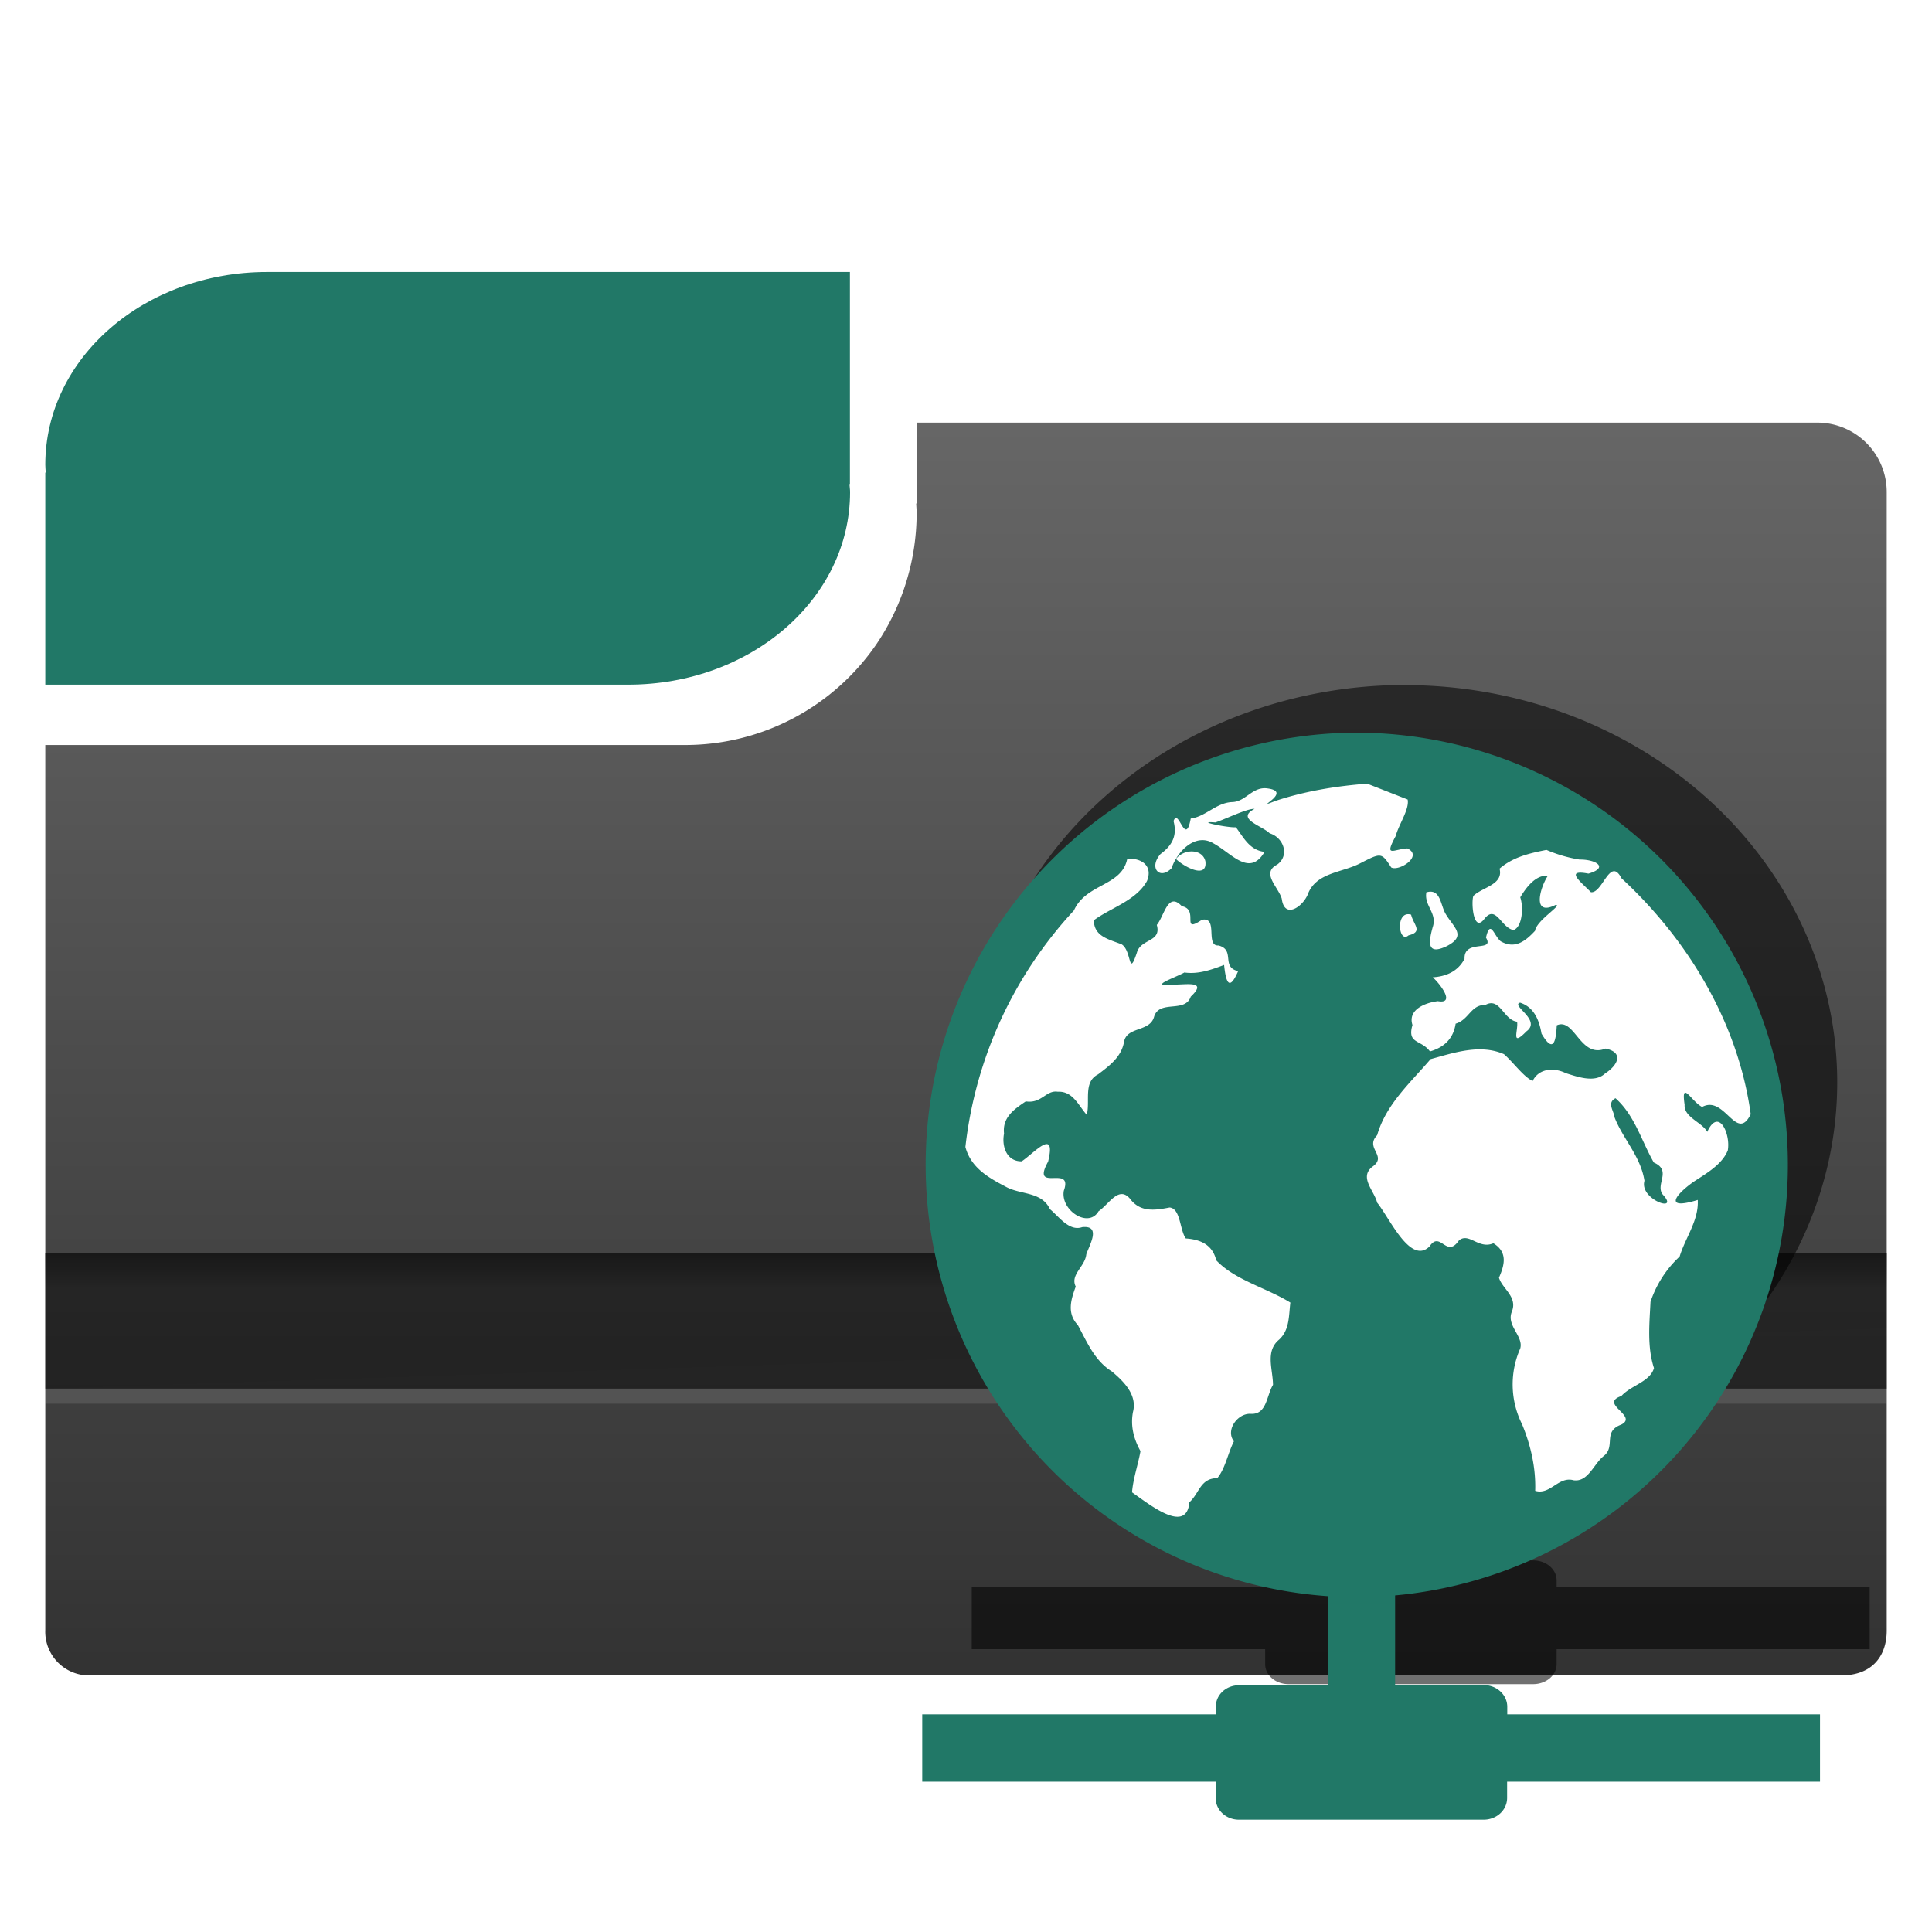 <?xml version="1.0" encoding="UTF-8" standalone="no"?><!--Created with Inkscape (http://www.inkscape.org/)--><svg xmlns:dc="http://purl.org/dc/elements/1.1/" xmlns:cc="http://creativecommons.org/ns#" xmlns:rdf="http://www.w3.org/1999/02/22-rdf-syntax-ns#" xmlns="http://www.w3.org/2000/svg" xmlns:xlink="http://www.w3.org/1999/xlink" width="128" height="128" enable-background="new"><defs><linearGradient id="t"><stop offset="0" stop-color="#333"/><stop offset="1" stop-color="#666"/></linearGradient><linearGradient id="a"><stop offset="0" stop-color="#003165"/><stop offset="1" stop-color="#00438a" stop-opacity="0"/></linearGradient><linearGradient id="b"><stop offset="0" stop-color="#004d00" stop-opacity="0"/><stop offset=".5" stop-color="#004d00"/><stop offset="1" stop-color="#004d00" stop-opacity="0"/></linearGradient><linearGradient gradientTransform="rotate(90 -90 50)" y2="-384" x2="-23.52" y1="-384" x1="-84" gradientUnits="userSpaceOnUse" id="c"><stop offset="0" stop-color="#fff"/><stop offset="1" stop-color="#fff" stop-opacity="0"/></linearGradient><linearGradient id="d"><stop offset="0" stop-color="#0f0"/><stop offset="1" stop-color="#006500"/></linearGradient><linearGradient gradientTransform="rotate(90 -90 50)" y2="-384" x2="-12" y1="-384" x1="-84" gradientUnits="userSpaceOnUse" id="e"><stop offset="0" stop-color="#e5ff00"/><stop offset="1" stop-color="#bff500" stop-opacity="0"/></linearGradient><linearGradient gradientTransform="rotate(90 -90 50)" y2="-384" x2="-12" y1="-384" x1="-84" gradientUnits="userSpaceOnUse" id="f"><stop offset="0" stop-color="#008c00"/><stop offset="1" stop-color="#00bf00"/></linearGradient><linearGradient x2="28" y1="57.5" x1="28" gradientUnits="userSpaceOnUse" id="h"><stop offset="0" stop-color="#fffccf"/><stop offset="1" stop-color="#fff" stop-opacity="0"/></linearGradient><linearGradient id="g" gradientUnits="userSpaceOnUse" x1="28" y1="57.5" x2="28"><stop offset="0" stop-color="#ffea00"/><stop offset="1" stop-color="#fc0"/></linearGradient><linearGradient id="p"><stop offset="0" stop-color="#000914"/><stop offset="1" stop-color="#00316e"/></linearGradient><linearGradient id="q"><stop offset="0" stop-color="#00f3fd"/><stop offset="1" stop-color="#00c4cc" stop-opacity="0"/></linearGradient><linearGradient id="i"><stop offset="0" stop-color="#fff"/><stop offset="1" stop-color="#fff" stop-opacity="0"/></linearGradient><linearGradient id="n"><stop offset="0" stop-color="#e00000"/><stop offset="1" stop-color="red" stop-opacity=".41"/></linearGradient><linearGradient id="l"><stop offset="0" stop-color="#f9ccca"/><stop offset="1" stop-color="#f9ccca" stop-opacity="0"/></linearGradient><linearGradient id="m"><stop offset="0" stop-color="#e20800"/><stop offset="1" stop-color="#9c0f0f"/></linearGradient><linearGradient id="j"><stop offset="0"/><stop offset="1" stop-opacity="0"/></linearGradient><linearGradient id="k"><stop offset="0" stop-color="#fff"/><stop offset="1" stop-color="#f1f1f1"/></linearGradient><linearGradient xlink:href="#m" id="o" gradientUnits="userSpaceOnUse" x1="32" y1="73.42" x2="32" y2="24.31"/><radialGradient gradientUnits="userSpaceOnUse" r="139.56" cy="112.3" cx="102" id="s"><stop offset="0" stop-color="#b7b8b9"/><stop offset=".19" stop-color="#ececec"/><stop offset=".26" stop-color="#fafafa"/><stop offset=".3" stop-color="#fff"/><stop offset=".53" stop-color="#fafafa"/><stop offset=".84" stop-color="#ebecec"/><stop offset="1" stop-color="#e1e2e3"/></radialGradient><linearGradient id="r"><stop offset="0" stop-color="#a2a2a2"/><stop offset="1" stop-color="#fff"/></linearGradient><linearGradient xlink:href="#t" id="w" x1="26.37" y1="110.28" x2="26.37" y2="28.13" gradientUnits="userSpaceOnUse" gradientTransform="translate(0 924.36)"/><linearGradient gradientTransform="translate(0 -1)" xlink:href="#u" id="x" x1="125" y1="1007.25" x2="125" y2="1010.74" gradientUnits="userSpaceOnUse"/><linearGradient id="u"><stop offset="0"/><stop offset="1" stop-opacity=".05"/></linearGradient><radialGradient id="z" cx="62.22" cy="-3.44" r="10.08" gradientTransform="matrix(1.491 0 0 1.387 52.91 966.64)" gradientUnits="userSpaceOnUse"><stop offset="0" stop-color="#9e9e9e"/><stop offset="1" stop-color="#9e9e9e" stop-opacity="0"/></radialGradient><linearGradient id="v"><stop offset="0" stop-color="#474747" stop-opacity="0"/><stop offset=".1" stop-color="#474747"/><stop offset=".9" stop-color="#474747"/><stop offset="1" stop-color="#474747" stop-opacity="0"/></linearGradient><filter id="y" x="-.09" width="1.19" y="-.08" height="1.15" color-interpolation-filters="sRGB"><feGaussianBlur stdDeviation="2.3"/></filter></defs><g transform="translate(0 -924.36)"><path d="M3 973.72V1032.35a2.9 2.9 0 0 0 2.99 3.01h115.98c2.13 0 3.03-1.35 3.03-2.97V956.96a4.6 4.6 0 0 0-4.62-4.6H60.73v5.36h-.03c.01.22.03.42.03.64a15.54 15.54 0 0 1-2.61 8.6 15.37 15.37 0 0 1-12.75 6.76h-30z" fill="url(#w)"/><path d="M17.7 942.38c-8.14 0-14.7 5.7-14.7 12.77 0 .18.02.35.03.52H3v14.05h38.62c8.14 0 14.7-5.7 14.7-12.76 0-.18-.03-.35-.04-.53h.03v-14.05H22.13z" fill="#217867" enable-background="new"/><path d="M3 1007.36v9h122v-9z" opacity=".43" enable-background="new"/><rect ry="1" rx="0" y="1016.36" x="3" height="1" width="122" opacity=".11" fill="#fff" enable-background="new"/><path d="M3 1007.36v9l122-4v-5z" opacity=".57" fill="url(#x)" enable-background="new"/><path transform="matrix(1 0 0 .919 0 78.22)" d="M93.11 970.1a28.64 28.64 0 0 0-1.86 57.22v5.9h-5.87c-.87 0-1.56.63-1.56 1.43v.5H64.38v4.46h19.44v1.08c0 .8.69 1.44 1.55 1.44h16.2c.87 0 1.56-.64 1.56-1.44v-1.08h20.74v-4.46h-20.74v-.5c0-.8-.69-1.44-1.55-1.44H95.7v-5.94a28.64 28.64 0 0 0-2.6-57.16z" opacity=".75" filter="url(#y)" enable-background="new"/><path d="M89.84 972.9a28.64 28.64 0 0 0-1.87 57.21v5.9H82.1c-.87 0-1.55.63-1.55 1.43v.5H61.1v4.46h19.44v1.08c0 .8.68 1.44 1.55 1.44h16.2c.87 0 1.56-.64 1.56-1.44v-1.08h20.73v-4.46H99.86v-.5c0-.8-.7-1.44-1.56-1.44h-5.87v-5.94a28.64 28.64 0 0 0-2.6-57.16z" fill="#217867"/><path d="M90.58 976.28c-2.07.16-4.1.49-6.07 1.14-1.66.66 1.2-.58-.5-.82-1.03-.17-1.46.88-2.38.9-1.05.04-1.76.97-2.74 1.09-.36 1.95-.81-.77-1.14.17.26.98-.1 1.62-.86 2.18-.81.92-.05 1.75.73.94.38-1.13 1.6-2.38 2.8-1.63 1.19.66 2.37 2.23 3.36.55-1.02-.12-1.41-1-1.9-1.63-.54.04-2.8-.43-1.36-.32.72-.24 2.1-.93 2.6-.9-1.27.66.47 1.1 1 1.62.92.28 1.34 1.46.5 2.07-1.09.56.07 1.48.3 2.26.17 1.35 1.34.58 1.71-.25.54-1.5 2.26-1.45 3.5-2.1 1.37-.7 1.4-.72 2.04.28.5.29 2.15-.75 1.07-1.26-.94.06-1.55.63-.77-.82.2-.77.92-1.78.79-2.42l-2.68-1.05zm-12.67 4.99c.49.49 2.1 1.38 1.95.15-.2-.84-1.41-.84-1.95-.15zm24.54-.6c-1.11.22-2.21.47-3.1 1.24.27 1.06-1.12 1.22-1.73 1.8-.16.34-.03 2.48.7 1.56.78-1.04 1.12.55 1.95.71.6-.2.67-1.54.45-2.17.38-.63 1.01-1.5 1.83-1.43-.51.77-1.09 2.74.52 1.93.47 0-1.27 1.02-1.37 1.72-.65.7-1.34 1.23-2.28.69-.45-.38-.68-1.49-.97-.24.59 1-1.47.07-1.42 1.4-.43.83-1.2 1.17-2.11 1.23.33.26 1.61 1.8.34 1.58-.82.1-2.01.55-1.68 1.58-.37 1.27.57.95 1.16 1.75.94-.27 1.55-.85 1.7-1.84.89-.26 1-1.26 1.97-1.24.97-.54 1.2 1 2.1 1.11.1.55-.45 1.73.62.64 1.03-.75-1.07-1.72-.42-1.9.94.3 1.27 1.18 1.42 2.05.76 1.3.95.6 1.01-.55 1.19-.53 1.55 2.22 3.23 1.54 1.25.26.8 1.12-.03 1.65-.67.64-1.8.23-2.6-.02-.76-.38-1.78-.34-2.2.52-.62-.3-1.27-1.23-1.9-1.78-1.58-.69-3.29-.1-4.86.33-1.34 1.57-2.96 3-3.54 5.04-.85.87.73 1.37-.33 2.1-.87.7.14 1.58.33 2.37.82 1 2.2 4.15 3.47 2.9.72-1.08 1.11.83 1.95-.4.67-.55 1.3.61 2.28.19.94.58.76 1.4.37 2.28.21.73 1.26 1.27.85 2.26-.37.92.79 1.62.56 2.43a5.9 5.9 0 0 0 .12 5.02c.58 1.4.92 2.9.87 4.41 1 .3 1.54-.98 2.54-.7.98.14 1.34-1.11 2.03-1.63.76-.63-.1-1.6 1.12-2.05 1.18-.58-1.5-1.38.02-1.9.62-.7 1.9-.94 2.16-1.85-.46-1.4-.3-2.95-.23-4.39a7.2 7.2 0 0 1 1.93-3c.38-1.26 1.28-2.4 1.2-3.75-2.22.68-1.55-.29-.31-1.18.86-.57 1.9-1.14 2.3-2.1.2-1.1-.61-2.88-1.36-1.23-.33-.63-1.56-.97-1.5-1.8-.25-1.7.46-.2 1.16.15 1.5-.82 2.27 2.4 3.22.48-.83-6.04-4.12-11.52-8.56-15.63-.77-1.48-1.25 1.02-2.03.92-.63-.65-1.8-1.54-.16-1.23 1.4-.41.45-.95-.58-.93a9.11 9.11 0 0 1-2.2-.64zm-27.77.6c-.37 1.82-2.72 1.61-3.53 3.41a27.58 27.58 0 0 0-7.19 15.67c.36 1.36 1.5 2.02 2.65 2.62.97.56 2.4.31 2.95 1.5.61.5 1.27 1.49 2.14 1.19 1.27-.13.49 1.16.27 1.8-.08.82-1.09 1.35-.7 2.14-.33.89-.59 1.78.14 2.55.61 1.13 1.11 2.36 2.25 3.07.8.67 1.7 1.56 1.4 2.7-.17.92.05 1.77.5 2.58-.16.9-.49 1.83-.56 2.73 1.2.84 3.61 2.78 3.8.66.67-.6.71-1.59 1.85-1.6.53-.64.7-1.65 1.1-2.44-.57-.73.23-1.85 1.09-1.82 1.1.08 1.06-1.2 1.5-1.92-.01-1.04-.53-2.23.41-3 .7-.65.63-1.59.74-2.45-1.58-.98-3.66-1.48-4.91-2.8-.25-1.03-1.03-1.38-2.02-1.45-.41-.59-.34-1.98-1.07-2.05-.94.18-1.88.33-2.56-.5-.78-1.04-1.44.28-2.15.75-.67 1.15-2.53-.06-2.3-1.36.65-1.8-2.22.2-1.04-1.93.56-2.32-.96-.53-1.75-.02-.97.02-1.34-.95-1.17-1.84-.12-1.06.65-1.6 1.44-2.13 1.06.16 1.33-.76 2.12-.64 1-.05 1.36.9 1.92 1.53.24-.9-.25-2.18.75-2.68.76-.58 1.54-1.15 1.72-2.15.18-1.05 1.74-.63 2-1.7.37-1.1 2.05-.2 2.42-1.3 1.18-1.11-.37-.77-1.21-.8-1.67.16.16-.45.79-.8.93.13 1.78-.18 2.63-.5.12 1.16.34 1.77.93.41-1.16-.27-.16-1.4-1.3-1.7-.9.06.01-1.92-1.1-1.7-1.44.96-.15-.68-1.33-.9-.93-1-1.16.65-1.66 1.24.33 1.15-1.07.9-1.32 1.84-.57 1.7-.33-.12-1-.55-.84-.34-1.84-.51-1.85-1.6 1.12-.83 2.8-1.3 3.52-2.6.41-1-.36-1.54-1.3-1.47zm19.82 2.21c-.16.9.74 1.37.42 2.31-.29 1.04-.37 1.87.92 1.26 1.35-.69.49-1.22-.05-2.12-.37-.6-.33-1.73-1.29-1.45zm-1.01 1.48c-1.07-.32-.84 1.96-.17 1.37.99-.24.32-.71.17-1.37zm13.54 12.16c1.28 1.14 1.72 2.83 2.54 4.26 1.23.54.06 1.46.6 2.13 1.15 1.24-1.58.33-1.22-.92-.26-1.64-1.42-2.76-1.98-4.2-.06-.47-.52-.96.06-1.27z" fill="#fff" stroke="url(#z)" stroke-width="1.1"/></g></svg>